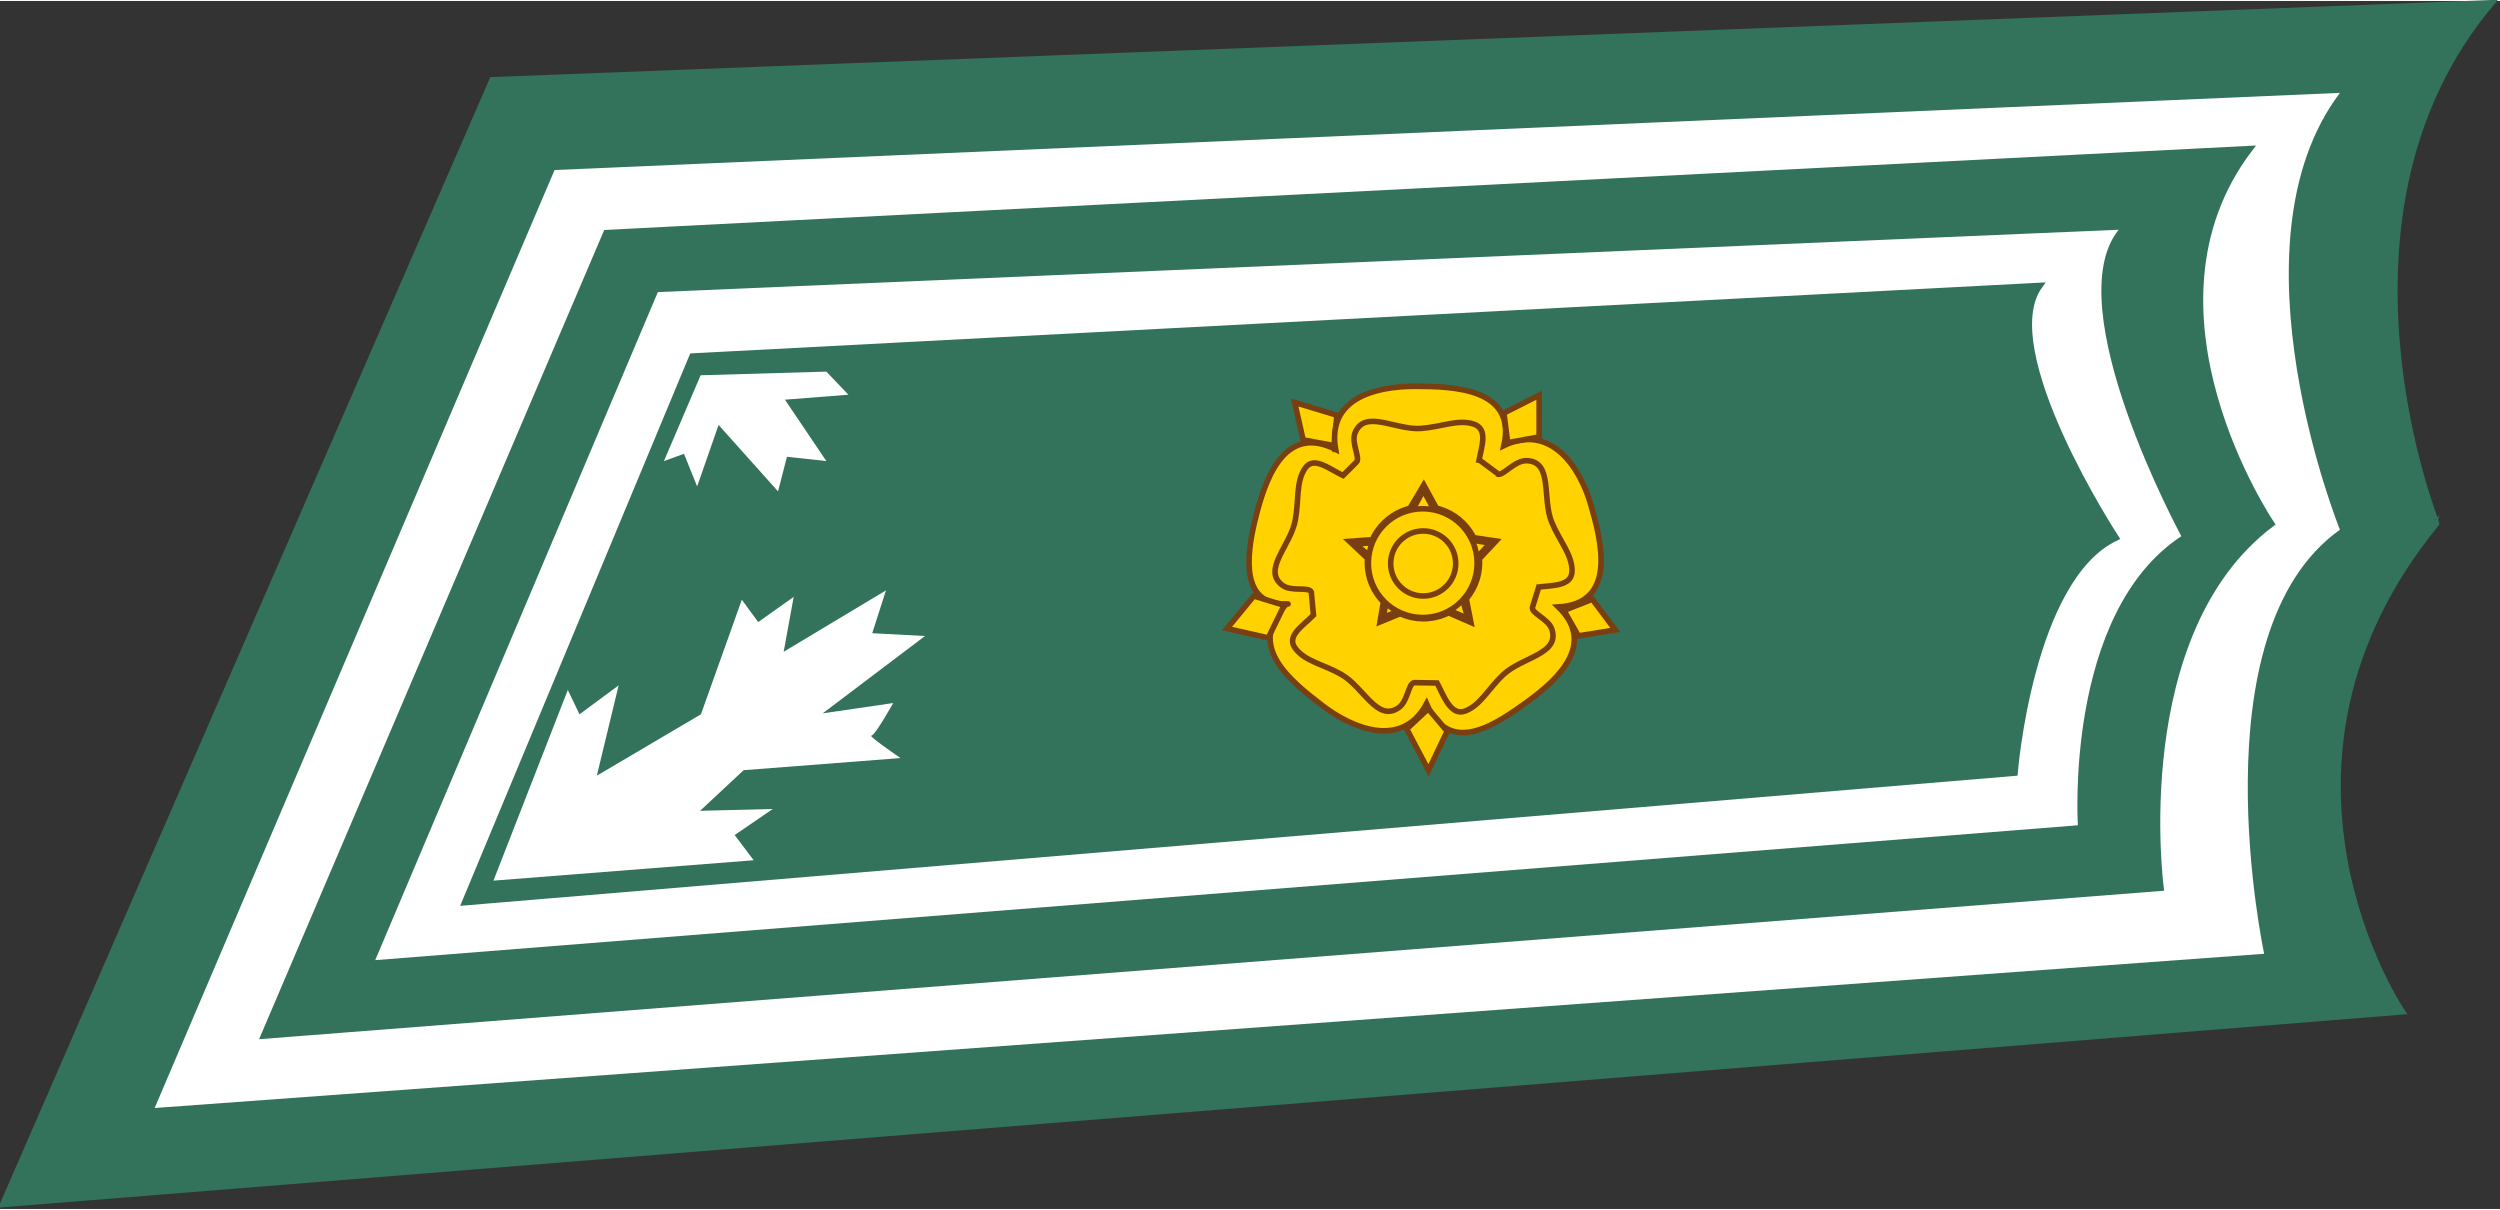 <?xml version="1.0" encoding="UTF-8" standalone="no"?>
<!-- Created with Inkscape (http://www.inkscape.org/) -->
<svg
   xmlns:svg="http://www.w3.org/2000/svg"
   xmlns="http://www.w3.org/2000/svg"
   xmlns:xlink="http://www.w3.org/1999/xlink"
   version="1.0"
   width="455.08"
   height="220.248"
   viewBox="0 0 28.676 13.856"
   id="Layer_1"
   xml:space="preserve"><rect x="0" y="0" width="28.676" height="13.856" fill="#333333" stroke="none"/><defs
   id="defs82" />
<path
   d="M 28.578,0.023 L 5.647,0.907 L 0.034,13.802 L 27.552,11.592 C 27.552,11.592 25.655,8.792 27.948,5.991 C 27.948,5.992 26.523,2.455 28.578,0.023 z "
   style="fill:#33725b"
   id="path3" />
<path
   d="M 28.578,0.023 L 5.647,0.907 L 0.034,13.802 L 27.552,11.592 C 27.552,11.592 25.655,8.792 27.948,5.991 C 27.948,5.992 26.523,2.455 28.578,0.023 z "
   style="fill:none;stroke:#33725b;stroke-width:0.069;stroke-miterlimit:3.864"
   id="path5" />
<path
   d="M 26.84,1.054 L 6.361,1.939 L 1.774,12.698 L 25.971,10.929 C 25.971,10.929 25.18,7.244 26.84,6.065 C 26.84,6.065 25.52,2.802 26.84,1.054"
   style="fill:white"
   id="path7" />
<path
   d="M 25.805,1.696 L 6.954,2.66 L 3.026,11.87 L 24.785,10.174 C 24.785,10.174 24.393,7.249 26.055,5.997 C 26.055,5.997 24.395,3.55 25.805,1.696 z "
   style="fill:#33725b"
   id="path9" />
<path
   d="M 25.805,1.696 L 6.954,2.66 L 3.026,11.87 L 24.785,10.174 C 24.785,10.174 24.393,7.249 26.055,5.997 C 26.055,5.997 24.395,3.55 25.805,1.696 z "
   style="fill:none;stroke:#33725b;stroke-width:0.069;stroke-miterlimit:3.864"
   id="path11" />
<path
   d="M 24.302,2.624 L 7.546,3.339 L 4.304,11.002 L 23.834,9.455 C 23.834,9.455 23.677,7.023 25.021,6.139 C 25.021,6.139 23.59,3.507 24.302,2.624"
   style="fill:white"
   id="path13" />
<path
   d="M 23.395,3.266 L 7.941,4.076 L 5.332,10.34 L 23.11,8.854 C 23.11,8.854 23.288,6.623 24.27,6.157 C 24.27,6.157 22.861,4.003 23.395,3.266 z "
   style="fill:#33725b"
   id="path15" />
<path
   d="M 23.395,3.266 L 7.941,4.076 L 5.332,10.34 L 23.11,8.854 C 23.11,8.854 23.288,6.623 24.27,6.157 C 24.27,6.157 22.861,4.003 23.395,3.266 z "
   style="fill:none;stroke:#33725b;stroke-width:0.069;stroke-miterlimit:3.864"
   id="path17" />
<path
   d="M 6.513,7.903 L 5.66,10.09 L 8.645,9.856 L 8.427,9.567 L 8.864,9.268 L 8.03,9.289 L 8.53,8.823 L 10.329,8.684 C 10.329,8.684 9.954,8.427 9.995,8.427 C 10.037,8.427 10.245,8.053 10.245,8.053 L 9.437,8.171 L 10.61,7.284 L 10.005,7.252 L 10.162,6.761 L 8.989,7.465 L 9.104,6.835 L 8.697,7.124 L 8.509,6.868 L 8.04,8.182 L 6.846,8.886 L 7.096,7.85 L 6.647,8.182 L 6.513,7.903"
   style="fill:white;fill-rule:evenodd"
   id="path19" />
<polyline
   clip-rule="evenodd"
   points="9.499,4.266 8.057,4.308 7.636,5.292 7.866,5.209   8.017,5.583 8.263,4.878 8.945,5.64 9.047,5.243 9.499,5.292 9.024,4.588 9.752,4.531 9.499,4.266 "
   id="polyline21"
   style="fill:white;fill-rule:evenodd"
   transform="translate(-2.04999e-2,-1.47453e-2)" />
<polygon
   points="15.323,5.115 14.968,5.049 14.871,4.62 15.355,4.766 15.323,5.115 "
   transform="translate(-2.04999e-2,-1.47453e-2)"
   style="fill:#ffd200"
   id="polygon23" />
<polygon
   points="15.323,5.115 14.968,5.049 14.871,4.62 15.355,4.766 15.323,5.115 "
   transform="translate(-2.04999e-2,-1.47453e-2)"
   style="fill:none;stroke:#793f11;stroke-width:0.064;stroke-miterlimit:3.864"
   id="polygon25" />
<path
   d="M 14.729,6.916 C 14.246,6.916 14.287,6.388 14.4,5.939 C 14.502,5.529 14.713,4.837 15.32,5.143 C 15.22,4.562 15.768,4.42 16.23,4.42 C 16.654,4.42 17.401,4.436 17.25,5.1 C 17.782,4.844 18.122,5.338 18.248,5.782 C 18.366,6.189 18.555,6.911 17.875,6.951 C 18.299,7.362 17.901,7.761 17.527,8.032 C 17.183,8.28 16.633,8.684 16.363,8.061 C 16.084,8.579 15.517,8.354 15.152,8.069 C 14.819,7.809 14.28,7.399 14.757,6.916 C 14.758,6.916 14.812,6.916 14.729,6.916 z "
   style="fill:#ffd200;fill-rule:evenodd"
   id="path27" />
<path
   d="M 14.729,6.916 C 14.246,6.916 14.287,6.388 14.4,5.939 C 14.502,5.529 14.713,4.837 15.32,5.143 C 15.22,4.562 15.768,4.42 16.23,4.42 C 16.654,4.42 17.401,4.436 17.25,5.1 C 17.782,4.844 18.122,5.338 18.248,5.782 C 18.366,6.189 18.555,6.911 17.875,6.951 C 18.299,7.362 17.901,7.761 17.527,8.032 C 17.183,8.28 16.633,8.684 16.363,8.061 C 16.084,8.579 15.517,8.354 15.152,8.069 C 14.819,7.809 14.28,7.399 14.757,6.916 C 14.758,6.916 14.812,6.916 14.729,6.916 z "
   style="fill:none;stroke:#793f11;stroke-width:0.064;stroke-miterlimit:3.864"
   id="path29" />
<g
   transform="translate(-2.04999e-2,-1.47453e-2)"
   id="g31">
	<defs
   id="defs33">
		<path
   d="M 15.704,6.457 C 15.704,6.103 15.992,5.815 16.348,5.815 C 16.702,5.815 16.991,6.102 16.991,6.457 C 16.991,6.812 16.703,7.101 16.348,7.101 C 15.992,7.101 15.704,6.813 15.704,6.457"
   id="XMLID_1_" />
	</defs>
	<clipPath
   id="XMLID_3_">
		<use
   id="use37"
   x="0"
   y="0"
   width="28.676"
   height="13.856"
   xlink:href="#XMLID_1_" />
	</clipPath>
	<path
   d="M 16.994,6.461 L 16.994,6.461 C 16.994,6.815 16.706,7.104 16.351,7.104 C 15.996,7.104 15.708,6.816 15.708,6.461 C 15.708,6.106 15.995,5.818 16.351,5.818 C 16.706,5.818 16.994,6.106 16.994,6.461 M 17.181,6.461 C 17.181,6.004 16.812,5.635 16.355,5.635 C 15.9,5.635 15.53,6.004 15.53,6.461 C 15.53,6.916 15.9,7.287 16.355,7.287 C 16.812,7.287 17.181,6.916 17.181,6.461"
   style="fill:#ffd200"
   clip-path="url(#XMLID_3_)"
   id="path39" />
	<path
   d="M 16.81,6.461 L 16.81,6.461 C 16.81,6.715 16.605,6.92 16.351,6.92 C 16.097,6.92 15.892,6.715 15.892,6.461 C 15.892,6.207 16.097,6.002 16.351,6.002 C 16.605,6.002 16.81,6.207 16.81,6.461 M 16.999,6.461 C 16.999,6.106 16.711,5.818 16.355,5.818 C 16.001,5.818 15.714,6.105 15.714,6.461 C 15.714,6.815 16,7.104 16.355,7.104 C 16.71,7.104 16.999,6.815 16.999,6.461"
   style="fill:#ffdb5d"
   clip-path="url(#XMLID_3_)"
   id="path41" />
	<path
   d="M 16.626,6.461 L 16.626,6.461 C 16.626,6.613 16.502,6.736 16.351,6.736 C 16.199,6.736 16.076,6.613 16.076,6.461 C 16.076,6.31 16.199,6.186 16.351,6.186 C 16.502,6.186 16.626,6.31 16.626,6.461 M 16.814,6.461 C 16.814,6.207 16.609,6.002 16.355,6.002 C 16.103,6.002 15.896,6.207 15.896,6.461 C 15.896,6.713 16.103,6.92 16.355,6.92 C 16.609,6.92 16.814,6.713 16.814,6.461"
   style="fill:#ffe693"
   clip-path="url(#XMLID_3_)"
   id="path43" />
	<path
   d="M 16.443,6.461 L 16.443,6.461 C 16.443,6.512 16.402,6.554 16.351,6.554 C 16.3,6.554 16.259,6.512 16.259,6.461 C 16.259,6.41 16.3,6.369 16.351,6.369 C 16.402,6.369 16.443,6.41 16.443,6.461 M 16.632,6.461 C 16.632,6.309 16.507,6.186 16.355,6.186 C 16.204,6.186 16.081,6.309 16.081,6.461 C 16.081,6.613 16.204,6.735 16.355,6.735 C 16.507,6.735 16.632,6.613 16.632,6.461"
   style="fill:#fff1c7"
   clip-path="url(#XMLID_3_)"
   id="path45" />
	<path
   d="M 16.448,6.461 C 16.448,6.41 16.407,6.369 16.355,6.369 C 16.304,6.369 16.263,6.41 16.263,6.461 C 16.263,6.512 16.304,6.553 16.355,6.553 C 16.407,6.553 16.448,6.512 16.448,6.461"
   style="fill:white"
   clip-path="url(#XMLID_3_)"
   id="path47" />
</g>
<path
   d="M 16.492,7.823 L 16.221,7.819 C 16.151,7.829 16.152,8.032 16.041,8.108 C 15.796,8.274 15.643,7.873 15.386,7.725 C 15.181,7.608 14.976,7.578 14.861,7.43 C 14.748,7.286 14.937,7.176 15.066,7.044 L 15.041,6.779 C 15.009,6.714 14.816,6.781 14.71,6.702 C 14.473,6.525 14.803,6.249 14.857,5.957 C 14.9,5.727 14.864,5.522 14.966,5.365 C 15.065,5.212 15.239,5.364 15.405,5.443 L 15.556,5.292 C 15.611,5.245 15.495,5.076 15.543,4.953 C 15.655,4.678 16.006,4.925 16.302,4.903 C 16.535,4.885 16.724,4.795 16.904,4.853 C 17.076,4.91 16.991,5.118 16.959,5.299 M 17.654,6.709 L 17.578,6.955 C 17.564,7.026 17.762,7.085 17.802,7.211 C 17.889,7.494 17.459,7.524 17.242,7.728 C 17.073,7.888 16.982,8.077 16.808,8.144 C 16.637,8.208 16.562,7.967 16.474,7.805 M 16.962,5.26 L 17.198,5.435 M 17.172,5.425 C 17.235,5.462 17.369,5.265 17.517,5.273 C 17.814,5.288 17.686,5.704 17.799,5.979 C 17.889,6.196 18.032,6.348 18.032,6.535 C 18.032,6.717 17.806,6.701 17.625,6.725 M 15.873,6.866 L 15.829,7.123 L 16.087,7.017 M 15.695,6.401 L 15.479,6.198 L 15.771,6.177 M 16.169,5.825 L 16.331,5.552 L 16.485,5.834 M 16.812,6.825 L 16.872,7.129 L 16.593,7.007 M 16.883,6.153 L 17.16,6.194 L 16.97,6.397 M 15.684,6.442 C 15.684,6.088 15.972,5.8 16.328,5.8 C 16.681,5.8 16.971,6.087 16.971,6.442 C 16.971,6.797 16.683,7.086 16.328,7.086 C 15.972,7.086 15.684,6.798 15.684,6.442 z "
   style="fill:none;stroke:#793f11;stroke-width:0.064;stroke-miterlimit:3.864"
   id="path49" />
<polygon
   points="17.314,5.081 17.271,4.741 17.675,4.537 17.675,5.015 17.314,5.081 "
   transform="translate(-2.04999e-2,-1.47453e-2)"
   style="fill:#ffd200"
   id="polygon51" />
<polygon
   points="17.314,5.081 17.271,4.741 17.675,4.537 17.675,5.015 17.314,5.081 "
   transform="translate(-2.04999e-2,-1.47453e-2)"
   style="fill:none;stroke:#793f11;stroke-width:0.064;stroke-miterlimit:3.864"
   id="polygon53" />
<polygon
   points="14.75,6.947 14.568,7.32 14.095,7.213 14.402,6.84 14.75,6.947 "
   transform="translate(-2.04999e-2,-1.47453e-2)"
   style="fill:#ffd200"
   id="polygon55" />
<polygon
   points="14.75,6.947 14.568,7.32 14.095,7.213 14.402,6.84 14.75,6.947 "
   transform="translate(-2.04999e-2,-1.47453e-2)"
   style="fill:none;stroke:#793f11;stroke-width:0.064;stroke-miterlimit:3.864"
   id="polygon57" />
<polygon
   points="17.96,7.006 18.285,6.877 18.548,7.229 18.125,7.297 17.96,7.006 "
   transform="translate(-2.04999e-2,-1.47453e-2)"
   style="fill:#ffd200"
   id="polygon59" />
<polygon
   points="17.96,7.006 18.285,6.877 18.548,7.229 18.125,7.297 17.96,7.006 "
   transform="translate(-2.04999e-2,-1.47453e-2)"
   style="fill:none;stroke:#793f11;stroke-width:0.064;stroke-miterlimit:3.864"
   id="polygon61" />
<polygon
   points="16.403,8.134 16.62,8.391 16.406,8.84 16.156,8.365 16.403,8.134 "
   transform="translate(-2.04999e-2,-1.47453e-2)"
   style="fill:#ffd200"
   id="polygon63" />
<polygon
   points="16.403,8.134 16.62,8.391 16.406,8.84 16.156,8.365 16.403,8.134 "
   transform="translate(-2.04999e-2,-1.47453e-2)"
   style="fill:none;stroke:#793f11;stroke-width:0.064;stroke-miterlimit:3.864"
   id="polygon65" />
<path
   d="M 15.319,5.166 C 15.316,5.149 15.312,5.165 15.309,5.15"
   style="fill:none;stroke:#793f11;stroke-width:0.064;stroke-miterlimit:3.864"
   id="path67" />
<polygon
   points="16.347,5.625 16.194,5.911 15.829,6.226 15.568,6.242 15.775,6.42 15.923,6.897 15.886,7.084 16.123,6.992 16.595,6.984 16.858,7.097 16.783,6.832 16.916,6.447 17.115,6.233 16.866,6.192 16.48,5.869 16.347,5.625 "
   transform="translate(-2.04999e-2,-1.47453e-2)"
   style="fill:#ffd200;fill-rule:evenodd"
   id="polygon69" />
<polygon
   points="16.347,5.625 16.194,5.911 15.829,6.226 15.568,6.242 15.775,6.42 15.923,6.897 15.886,7.084 16.123,6.992 16.595,6.984 16.858,7.097 16.783,6.832 16.916,6.447 17.115,6.233 16.866,6.192 16.48,5.869 16.347,5.625 "
   transform="translate(-2.04999e-2,-1.47453e-2)"
   style="fill:none;stroke:#793f11;stroke-width:0.064;stroke-miterlimit:3.864"
   id="polygon71" />
<circle
   cx="16.34"
   cy="6.463"
   r="0.624"
   transform="translate(-2.04999e-2,-1.47453e-2)"
   style="fill:#ffd200"
   id="circle73" />
<circle
   cx="16.34"
   cy="6.463"
   r="0.624"
   transform="translate(-2.04999e-2,-1.47453e-2)"
   style="fill:none;stroke:#793f11;stroke-width:0.064;stroke-miterlimit:3.864"
   id="circle75" />
<circle
   cx="16.345"
   cy="6.467"
   r="0.373"
   transform="translate(-2.04999e-2,-1.47453e-2)"
   style="fill:#ffd200"
   id="circle77" />
<circle
   cx="16.345"
   cy="6.467"
   r="0.373"
   transform="translate(-2.04999e-2,-1.47453e-2)"
   style="fill:none;stroke:#793f11;stroke-width:0.064;stroke-miterlimit:3.864"
   id="circle79" />
</svg>